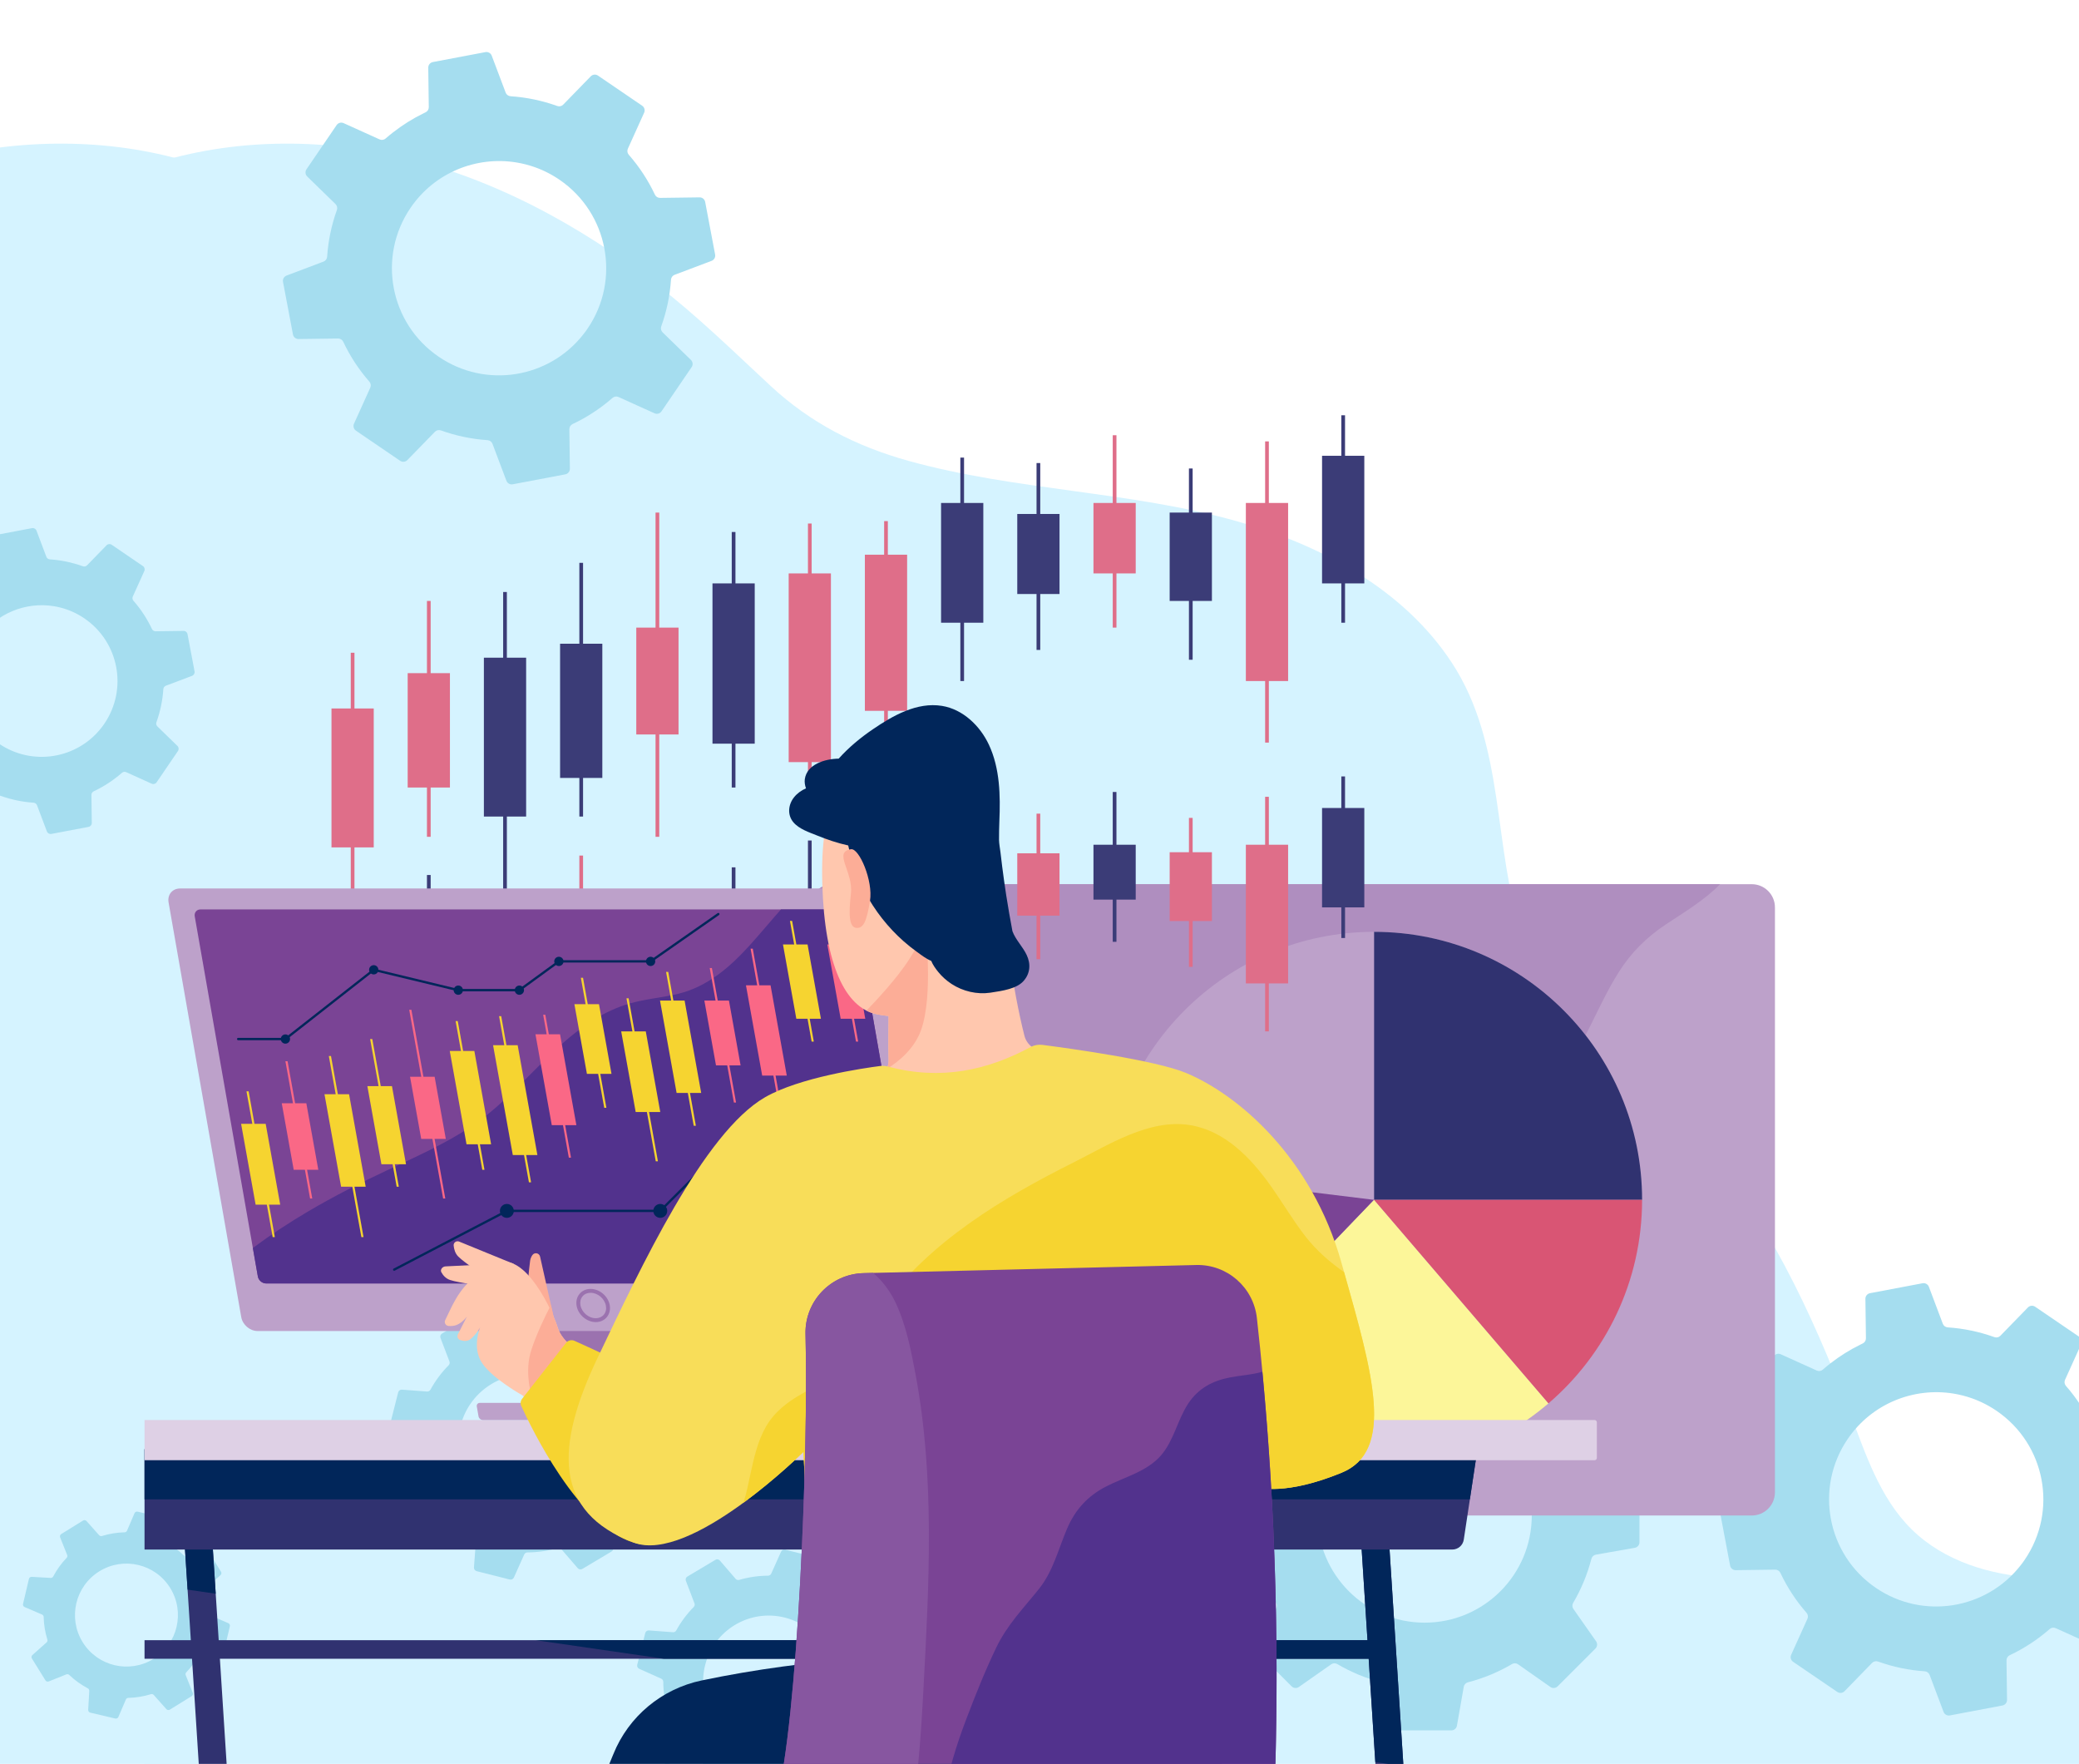 <?xml version="1.0" encoding="UTF-8"?>
<!DOCTYPE svg PUBLIC "-//W3C//DTD SVG 1.1//EN" "http://www.w3.org/Graphics/SVG/1.1/DTD/svg11.dtd">
<!-- Creator: CorelDRAW 2018 (64 Bit Versão de avaliação) -->
<svg xmlns="http://www.w3.org/2000/svg" xml:space="preserve" width="100mm" height="84.836mm" version="1.1" style="shape-rendering:geometricPrecision; text-rendering:geometricPrecision; image-rendering:optimizeQuality; fill-rule:evenodd; clip-rule:evenodd"
viewBox="0 0 10000 8483.59"
 xmlns:xlink="http://www.w3.org/1999/xlink">
 <defs>
  <style type="text/css">
   <![CDATA[
    .fil21 {fill:none}
    .fil0 {fill:white}
    .fil11 {fill:#01265A;fill-rule:nonzero}
    .fil5 {fill:#303270;fill-rule:nonzero}
    .fil9 {fill:#3B3C77;fill-rule:nonzero}
    .fil14 {fill:#52328D;fill-rule:nonzero}
    .fil6 {fill:#7A4495;fill-rule:nonzero}
    .fil20 {fill:#8756A0;fill-rule:nonzero}
    .fil13 {fill:#9B72AF;fill-rule:nonzero}
    .fil2 {fill:#A5DDEF;fill-rule:nonzero}
    .fil4 {fill:#AF8EBF;fill-rule:nonzero}
    .fil3 {fill:#BDA1CA;fill-rule:nonzero}
    .fil1 {fill:#D5F3FF;fill-rule:nonzero}
    .fil8 {fill:#D95574;fill-rule:nonzero}
    .fil12 {fill:#DED0E5;fill-rule:nonzero}
    .fil10 {fill:#DF6E89;fill-rule:nonzero}
    .fil15 {fill:#F6D430;fill-rule:nonzero}
    .fil19 {fill:#F8DD59;fill-rule:nonzero}
    .fil16 {fill:#FA6886;fill-rule:nonzero}
    .fil18 {fill:#FCAD97;fill-rule:nonzero}
    .fil7 {fill:#FCF699;fill-rule:nonzero}
    .fil17 {fill:#FFC7AE;fill-rule:nonzero}
   ]]>
  </style>
   <clipPath id="id0">
    <path d="M-0 0l10000 0 0 8483.59 -10000 0 0 -8483.59z"/>
   </clipPath>
 </defs>
 <g id="Camada_x0020_1">
  <polygon class="fil0" points="-0,0 10000,0 10000,8483.59 -0,8483.59 "/>
  <g style="clip-path:url(#id0)">
   <g id="_2369854886720">
    <path id="1" class="fil1" d="M12113.28 8656.78l0 -1109.45c-271.54,-68.72 -554.58,-92.93 -835.41,-88.8 -245.68,3.61 -490.54,28.12 -733.89,60.75 -250.66,33.59 -502.64,83.5 -756.71,68.52 -213.44,-12.59 -435.64,-78.64 -591.36,-231.54 -157.61,-154.76 -225.67,-373.12 -302.44,-574.21 -179.16,-469.28 -399.39,-942.79 -735.61,-1321.9 -5.8,-6.53 -14.47,-9.44 -23.05,-9.48 -124.54,-152.31 -281.42,-273.36 -427.55,-404.15 -170.75,-152.82 -311.89,-320.75 -384.79,-541.39 -143.03,-432.8 -80.13,-920.05 -337.8,-1315.51 -232.6,-357 -634.34,-569.7 -1034.91,-682.59 -517.36,-145.81 -1063.11,-146.7 -1580.77,-290.74 -250.87,-69.78 -470.25,-181.92 -661.69,-359.57 -179.26,-166.35 -352.14,-336.12 -546.09,-485.92 -372.51,-287.68 -797.58,-520.77 -1260.17,-622.65 -396.55,-87.34 -820.39,-78.84 -1205.84,53.12l0 7855.51 11418.08 0z"/>
    <path class="fil1" d="M-10438.48 8656.78l0 -1109.45c271.54,-68.72 554.58,-92.93 835.41,-88.8 245.68,3.61 490.54,28.12 733.89,60.75 250.66,33.59 502.64,83.5 756.71,68.52 213.44,-12.59 435.64,-78.64 591.36,-231.54 157.61,-154.76 225.67,-373.12 302.44,-574.21 179.16,-469.28 399.39,-942.79 735.61,-1321.9 5.8,-6.53 14.47,-9.44 23.05,-9.48 124.54,-152.31 281.42,-273.36 427.55,-404.15 170.75,-152.82 311.89,-320.75 384.79,-541.39 143.03,-432.8 80.13,-920.05 337.8,-1315.51 232.6,-357 634.34,-569.7 1034.91,-682.59 517.36,-145.81 1063.11,-146.7 1580.77,-290.74 250.87,-69.78 470.25,-181.92 661.69,-359.57 179.26,-166.35 352.14,-336.12 546.09,-485.92 372.51,-287.68 797.58,-520.77 1260.17,-622.65 396.55,-87.34 820.39,-78.84 1205.84,53.12l0 7855.51 -11418.08 0z"/>
    <path class="fil2" d="M738.52 7978.39c-116.31,71.93 -268.91,35.98 -340.87,-80.31 -71.95,-116.31 -35.98,-268.91 80.31,-340.86 116.31,-71.95 268.91,-35.98 340.86,80.31 71.95,116.29 35.98,268.9 -80.3,340.86zm243.53 -529.61l-84.81 33.9c-4.76,1.9 -10.18,0.77 -13.89,-2.76 -26.96,-25.83 -57.07,-47.38 -89.3,-64.35 -4.56,-2.39 -7.32,-7.16 -7.04,-12.31l5.27 -91.12c0.39,-6.33 -3.85,-12 -10.03,-13.46l-120.3 -28.33c-6.15,-1.46 -12.47,1.75 -14.99,7.56l-35.97 83.9c-2.02,4.72 -6.62,7.74 -11.75,7.86 -36.43,0.79 -72.99,6.63 -108.67,17.68 -4.89,1.52 -10.24,0.14 -13.67,-3.69l-60.73 -68.22c-4.2,-4.7 -11.19,-5.74 -16.58,-2.41l-105.13 65.03c-5.37,3.33 -7.6,10.06 -5.23,15.94l33.9 84.81c1.88,4.76 0.77,10.15 -2.78,13.88 -25.82,26.96 -47.36,57.06 -64.34,89.31 -2.39,4.52 -7.16,7.32 -12.29,7.01l-91.15 -5.25c-6.31,-0.38 -11.98,3.85 -13.44,10.02l-28.35 120.3c-1.43,6.16 1.75,12.49 7.57,14.98l83.91 35.99c4.7,2.02 7.73,6.63 7.85,11.76 0.79,36.43 6.63,72.98 17.7,108.64 1.54,4.91 0.12,10.24 -3.72,13.65l-68.19 60.73c-4.73,4.25 -5.76,11.24 -2.42,16.63l65.02 105.1c3.32,5.39 10.05,7.6 15.93,5.25l84.81 -33.9c4.76,-1.88 10.18,-0.77 13.88,2.78 26.97,25.81 57.08,47.36 89.31,64.35 4.56,2.39 7.32,7.14 7.03,12.26l-5.27 91.15c-0.38,6.33 3.86,12.01 10.04,13.47l120.3 28.34c6.15,1.44 12.49,-1.74 14.98,-7.56l35.97 -83.92c2.03,-4.72 6.63,-7.74 11.78,-7.84 36.41,-0.81 72.97,-6.65 108.65,-17.72 4.9,-1.52 10.23,-0.1 13.66,3.73l60.74 68.18c4.22,4.74 11.19,5.78 16.58,2.43l105.12 -65.03c5.38,-3.33 7.61,-10.06 5.23,-15.94l-33.87 -84.78c-1.91,-4.79 -0.79,-10.18 2.75,-13.89 25.83,-26.98 47.36,-57.07 64.35,-89.31 2.39,-4.56 7.16,-7.32 12.31,-7.03l91.13 5.27c6.3,0.36 11.98,-3.85 13.44,-10.04l28.35 -120.3c1.43,-6.16 -1.75,-12.49 -7.57,-14.98l-83.91 -35.97c-4.7,-2.03 -7.73,-6.65 -7.85,-11.78 -0.79,-36.41 -6.63,-72.98 -17.7,-108.64 -1.54,-4.91 -0.12,-10.24 3.71,-13.67l68.2 -60.74c4.73,-4.22 5.76,-11.21 2.42,-16.6l-65.02 -105.1c-3.33,-5.39 -10.06,-7.6 -15.93,-5.25z"/>
    <path class="fil2" d="M10754.94 8656.78c-10.33,-35.18 -15.89,-72.4 -15.89,-110.93 0,-217.25 176.14,-393.4 393.42,-393.4 217.27,0 393.4,176.15 393.4,393.4 0,38.53 -5.56,75.75 -15.88,110.93l406.93 0c2.75,-3.54 4.37,-7.98 4.37,-12.74l0 -196.36c0,-10.06 -7.22,-18.67 -17.13,-20.41l-142.91 -25.08c-8.05,-1.42 -14.39,-7.47 -16.44,-15.35 -14.86,-57.41 -37.51,-111.68 -66.88,-161.58 -4.14,-7.04 -3.92,-15.77 0.78,-22.46l83.29 -118.75c5.78,-8.24 4.8,-19.46 -2.31,-26.56l-138.86 -138.85c-7.11,-7.13 -18.3,-8.09 -26.55,-2.31l-118.74 83.29c-6.69,4.7 -15.45,4.93 -22.49,0.76 -49.87,-29.35 -104.15,-52.02 -161.56,-66.88 -7.93,-2.04 -13.95,-8.39 -15.36,-16.44l-25.07 -142.91c-1.74,-9.89 -10.35,-17.15 -20.41,-17.15l-196.35 0c-10.09,0 -18.69,7.26 -20.44,17.15l-25.08 142.91c-1.39,8.05 -7.43,14.4 -15.32,16.44 -57.44,14.86 -111.71,37.53 -161.58,66.88 -7.06,4.17 -15.82,3.94 -22.51,-0.76l-118.72 -83.29c-8.23,-5.78 -19.44,-4.82 -26.57,2.31l-138.84 138.85c-7.12,7.1 -8.11,18.32 -2.31,26.56l83.28 118.75c4.68,6.69 4.93,15.42 0.79,22.46 -29.37,49.9 -52.02,104.17 -66.9,161.58 -2.02,7.88 -8.39,13.93 -16.42,15.35l-142.91 25.08c-9.92,1.74 -17.15,10.35 -17.15,20.41l0 196.36c0,4.76 1.62,9.2 4.38,12.74l406.94 0z"/>
    <path class="fil2" d="M2453.28 7256.47c-175.96,-44.52 -282.52,-223.27 -238,-399.25 44.52,-175.96 223.26,-282.51 399.23,-237.99 175.96,44.52 282.51,223.27 237.99,399.24 -44.52,175.96 -223.27,282.5 -399.22,238zm729.89 -256.54l-110.6 -49.59c-6.22,-2.78 -10.13,-8.98 -10.16,-15.8 -0.28,-49.54 -7.5,-98.14 -21.06,-144.57 -1.92,-6.53 0.06,-13.58 5.23,-18.04l91.78 -79.09c6.39,-5.47 7.89,-14.76 3.59,-21.99l-84.01 -140.89c-4.3,-7.23 -13.18,-10.32 -21.05,-7.31l-113.23 43.1c-6.37,2.45 -13.5,0.82 -18.35,-3.98 -34.38,-34 -73.69,-63.47 -117.16,-87.28 -5.98,-3.28 -9.57,-9.65 -9.06,-16.46l8.98 -120.87c0.63,-8.37 -4.86,-15.99 -13.02,-18.06l-159.02 -40.25c-8.15,-2.04 -16.62,2.05 -20.05,9.72l-49.59 110.6c-2.8,6.21 -8.98,10.13 -15.81,10.17 -49.55,0.26 -98.15,7.49 -144.55,21.06 -6.56,1.91 -13.61,-0.06 -18.05,-5.23l-79.1 -91.8c-5.5,-6.36 -14.76,-7.87 -21.98,-3.57l-140.9 83.99c-7.22,4.3 -10.32,13.18 -7.32,21.03l43.12 113.24c2.43,6.39 0.83,13.51 -3.98,18.38 -33.99,34.36 -63.47,73.67 -87.27,117.13 -3.28,5.99 -9.67,9.57 -16.46,9.07l-120.88 -8.98c-8.39,-0.61 -16.01,4.86 -18.06,13.01l-40.24 159.03c-2.07,8.17 2.03,16.62 9.69,20.05l110.61 49.61c6.23,2.78 10.14,8.96 10.16,15.79 0.28,49.55 7.5,98.14 21.06,144.57 1.93,6.53 -0.06,13.59 -5.23,18.05l-91.8 79.09c-6.36,5.47 -7.86,14.75 -3.56,21.99l84.01 140.88c4.3,7.24 13.18,10.32 21.02,7.32l113.23 -43.1c6.39,-2.46 13.52,-0.85 18.37,3.95 34.38,34.02 73.7,63.5 117.14,87.28 6,3.29 9.57,9.67 9.08,16.46l-8.98 120.87c-0.63,8.4 4.87,16.02 13.02,18.09l159.02 40.24c8.15,2.05 16.61,-2.04 20.05,-9.73l49.59 -110.59c2.78,-6.21 8.99,-10.12 15.8,-10.16 49.56,-0.27 98.16,-7.5 144.57,-21.06 6.54,-1.91 13.58,0.05 18.04,5.23l79.09 91.77c5.49,6.39 14.78,7.89 22,3.6l140.9 -84c7.21,-4.3 10.3,-13.18 7.31,-21.02l-43.14 -113.25c-2.41,-6.39 -0.81,-13.51 3.99,-18.37 34,-34.39 63.46,-73.68 87.28,-117.14 3.27,-5.98 9.66,-9.59 16.47,-9.06l120.87 8.96c8.37,0.63 15.99,-4.85 18.06,-13.02l40.24 -159.02c2.07,-8.16 -2.02,-16.61 -9.7,-20.05z"/>
    <path class="fil2" d="M3620.2 8391.42c-168.91,-42.73 -271.2,-214.31 -228.44,-383.21 42.74,-168.9 214.29,-271.18 383.19,-228.44 168.92,42.73 271.2,214.32 228.44,383.21 -42.73,168.89 -214.29,271.18 -383.19,228.44zm-166.2 265.36l207.32 0 24.26 -54.13c2.68,-5.97 8.62,-9.71 15.17,-9.75 47.56,-0.26 94.21,-7.22 138.75,-20.21 6.29,-1.84 13.06,0.06 17.33,5.03l68.13 79.06 49.78 0 114.37 -68.16c6.93,-4.13 9.89,-12.65 7.02,-20.19l-41.4 -108.7c-2.34,-6.11 -0.8,-12.96 3.81,-17.63 32.64,-33 60.94,-70.73 83.79,-112.45 3.14,-5.74 9.27,-9.18 15.79,-8.68l116.03 8.6c8.04,0.6 15.36,-4.66 17.35,-12.49l38.6 -152.65c1.99,-7.83 -1.93,-15.94 -9.31,-19.23l-106.15 -47.62c-5.98,-2.68 -9.72,-8.61 -9.76,-15.16 -0.27,-47.57 -7.21,-94.2 -20.22,-138.76 -1.82,-6.29 0.08,-13.04 5.03,-17.31l88.11 -75.93c6.12,-5.27 7.56,-14.18 3.42,-21.1l-80.63 -135.25c-4.13,-6.93 -12.65,-9.91 -20.19,-7.03l-108.69 41.4c-6.12,2.33 -12.97,0.79 -17.63,-3.81 -32.99,-32.65 -70.72,-60.92 -112.44,-83.77 -5.73,-3.17 -9.18,-9.3 -8.7,-15.82l8.62 -116.01c0.61,-8.06 -4.68,-15.38 -12.51,-17.37l-152.64 -38.6c-7.82,-1.99 -15.93,1.95 -19.24,9.3l-47.6 106.16c-2.68,5.98 -8.62,9.73 -15.16,9.77 -47.57,0.26 -94.22,7.2 -138.76,20.21 -6.28,1.85 -13.05,-0.06 -17.33,-5.03l-75.91 -88.1c-5.29,-6.13 -14.19,-7.56 -21.1,-3.43l-135.27 80.65c-6.93,4.11 -9.89,12.63 -7.01,20.17l41.4 108.69c2.33,6.12 0.79,12.97 -3.82,17.64 -32.63,32.98 -60.94,70.73 -83.79,112.43 -3.14,5.74 -9.26,9.18 -15.79,8.72l-116.03 -8.63c-8.04,-0.59 -15.36,4.67 -17.35,12.5l-38.6 152.66c-1.99,7.81 1.93,15.94 9.31,19.25l106.15 47.57c5.98,2.68 9.73,8.62 9.75,15.19 0.26,47.54 7.22,94.19 20.23,138.74 1.83,6.3 -0.08,13.05 -5.03,17.32l-88.11 75.94c-6.12,5.26 -7.55,14.16 -3.42,21.1l80.63 135.24c4.13,6.94 12.65,9.9 20.19,7.02l108.68 -41.41c6.13,-2.33 12.98,-0.78 17.65,3.83 32.98,32.62 70.71,60.93 112.43,83.78 5.74,3.14 9.19,9.29 8.7,15.79l-8.21 110.65z"/>
    <path class="fil2" d="M6852.48 7804.24c-284.6,0 -515.33,-230.71 -515.33,-515.33 0,-284.6 230.73,-515.34 515.33,-515.34 284.63,0 515.34,230.74 515.34,515.34 0,284.62 -230.71,515.33 -515.34,515.33zm1010.87 -670.69l-187.19 -32.82c-10.54,-1.87 -18.85,-9.76 -21.53,-20.12 -19.48,-75.23 -49.14,-146.31 -87.62,-211.63 -5.44,-9.25 -5.13,-20.7 1.01,-29.48l109.11 -155.52c7.58,-10.81 6.29,-25.46 -3.04,-34.79l-181.85 -181.89c-9.33,-9.33 -24.01,-10.6 -34.81,-3.02l-155.54 109.09c-8.76,6.14 -20.23,6.46 -29.44,1.01 -65.34,-38.46 -136.44,-68.14 -211.66,-87.6 -10.33,-2.7 -18.26,-11.01 -20.1,-21.55l-32.85 -187.19c-2.27,-12.99 -13.57,-22.46 -26.74,-22.46l-257.23 0c-13.18,0 -24.45,9.47 -26.74,22.46l-32.83 187.19c-1.86,10.54 -9.77,18.85 -20.11,21.55 -75.23,19.46 -146.31,49.14 -211.65,87.6 -9.23,5.45 -20.69,5.13 -29.46,-1.01l-155.54 -109.09c-10.79,-7.58 -25.46,-6.31 -34.79,3.02l-181.88 181.89c-9.32,9.33 -10.6,23.98 -3.04,34.79l109.12 155.52c6.14,8.78 6.45,20.23 1.01,29.48 -38.46,65.32 -68.16,136.4 -87.6,211.63 -2.7,10.36 -11.01,18.25 -21.55,20.12l-187.19 32.82c-13,2.29 -22.46,13.56 -22.46,26.76l0 257.21c0,13.2 9.46,24.47 22.46,26.74l187.19 32.86c10.54,1.83 18.85,9.76 21.55,20.09 19.44,75.24 49.14,146.34 87.6,211.67 5.44,9.2 5.13,20.69 -1.01,29.43l-109.12 155.54c-7.56,10.79 -6.28,25.48 3.04,34.81l181.88 181.87c9.33,9.33 24,10.6 34.79,3.03l155.54 -109.12c8.77,-6.12 20.23,-6.43 29.46,-1 65.34,38.47 136.42,68.15 211.65,87.63 10.34,2.68 18.25,10.99 20.11,21.51l32.83 187.21c2.29,12.97 13.56,22.46 26.74,22.46l257.23 0c13.17,0 24.47,-9.49 26.74,-22.46l32.85 -187.21c1.84,-10.52 9.77,-18.83 20.1,-21.51 75.22,-19.48 146.32,-49.16 211.66,-87.63 9.21,-5.43 20.68,-5.12 29.44,1l155.54 109.12c10.8,7.57 25.48,6.3 34.81,-3.03l181.85 -181.87c9.33,-9.33 10.62,-24.02 3.04,-34.81l-109.11 -155.54c-6.14,-8.74 -6.45,-20.23 -1.01,-29.43 38.48,-65.33 68.14,-136.43 87.62,-211.67 2.68,-10.33 10.99,-18.26 21.53,-20.09l187.19 -32.86c12.99,-2.27 22.48,-13.54 22.48,-26.74l0 -257.21c0,-13.2 -9.49,-24.47 -22.48,-26.76z"/>
    <path class="fil2" d="M9022.94 7636.94c-235.18,-160.32 -295.86,-480.91 -135.53,-716.08 116.33,-170.66 317.06,-249.39 508.31,-218.5l0.05 0.01c30.34,4.9 60.45,12.56 89.94,23.05l0.29 0.11c2.98,1.06 5.94,2.16 8.9,3.28l2.77 1.04c2.45,0.94 4.88,1.92 7.32,2.89l4.43 1.8c2.27,0.93 4.55,1.91 6.81,2.88l4.31 1.86c2.33,1.03 4.65,2.09 6.97,3.15l4.45 2.06 6.3 3.01 5.32 2.64 5.68 2.89 5.39 2.83 5.83 3.14 5.08 2.84c1.94,1.09 3.88,2.18 5.8,3.29 1.94,1.12 3.86,2.29 5.78,3.44l4.89 2.92c2.16,1.32 4.3,2.68 6.44,4.03l4.5 2.85c3.52,2.27 7.03,4.6 10.52,6.98 235.18,160.32 295.83,480.91 135.53,716.08 -2.35,3.44 -4.73,6.85 -7.15,10.21l-1.12 1.56c-1.87,2.56 -3.75,5.1 -5.64,7.63 -1.4,1.86 -2.81,3.69 -4.23,5.53l-0.94 1.21c-165.63,213.29 -470.83,263.57 -697,109.37zm-73.77 -1170.35c-50.99,24.87 -99.63,55.28 -145.13,90.76l-0.04 -0.11c-12.32,9.6 -24.4,19.59 -36.23,29.95 -8.05,7.04 -19.36,8.91 -29.13,4.49l-173.16 -78.32c-12.02,-5.44 -26.19,-1.46 -33.63,9.45l-144.9 212.53c-7.42,10.9 -5.96,25.54 3.51,34.77l136.15 132.56c7.69,7.46 10.1,18.69 6.48,28.75 -26.28,73.1 -41.79,148.58 -46.82,224.22 -0.71,10.69 -7.39,20 -17.43,23.77l-177.76 67.06c-12.33,4.65 -19.55,17.5 -17.11,30.46l47.84 252.7c2.46,12.98 13.85,22.31 27.05,22.12l189.98 -2.53c10.69,-0.16 20.34,6.06 24.9,15.75 32.31,68.57 74.32,133.16 125.51,191.6 7.03,8.06 8.9,19.39 4.48,29.11l-78.29 173.18c-5.46,12.03 -1.46,26.2 9.45,33.62l212.5 144.91c10.91,7.42 25.56,5.94 34.77,-3.51l132.57 -136.17c7.46,-7.66 18.69,-10.07 28.74,-6.45 73.13,26.28 148.6,41.79 224.25,46.83 10.67,0.69 19.97,7.41 23.74,17.42l67.07 177.76c4.66,12.35 17.5,19.54 30.45,17.09l252.73 -47.81c12.98,-2.45 22.28,-13.86 22.12,-27.04l-2.53 -189.99c-0.17,-10.7 6.06,-20.33 15.72,-24.91 68.59,-32.32 133.17,-74.32 191.62,-125.52 8.06,-7.05 19.37,-8.9 29.13,-4.48l173.17 78.3c12.02,5.46 26.2,1.46 33.62,-9.42l144.89 -212.55c7.44,-10.89 5.94,-25.55 -3.48,-34.75l-136.18 -132.57c-7.67,-7.46 -10.08,-18.69 -6.47,-28.75 26.27,-73.12 41.8,-148.59 46.83,-224.23 0.69,-10.68 7.4,-19.98 17.42,-23.76l177.78 -67.06c12.33,-4.64 19.54,-17.5 17.09,-30.45l-47.83 -252.73 0 -0.02 -0.12 -0.58 0 -0.03 -0.13 -0.58 0 -0.01 -0.15 -0.58 0 -0.02 -0.16 -0.57 0 -0.01 -0.35 -1.15 0 -0.01 -0.2 -0.56 -0.43 -1.12 0 -0.01 -0.23 -0.54 0 -0.01 -0.5 -1.07 0 -0.01 -0.27 -0.52 0 -0.01 -0.28 -0.51 0 -0.01 -0.28 -0.51 -0.3 -0.51 0 0 -0.31 -0.5 0 0 -0.32 -0.49 0 -0.01c-0.33,-0.49 -0.66,-0.96 -1.02,-1.42l0 -0.01 -0.35 -0.46 0 0 -0.38 -0.45 0 -0.01 -0.37 -0.44 0 0 -0.39 -0.43 0 -0.01 -0.39 -0.42 0 0 -0.41 -0.42 0 0 -0.41 -0.41 0 -0.01 -0.42 -0.39 -0.43 -0.39 -0.44 -0.38 0 -0.01 -0.45 -0.37 0 0 -0.45 -0.36 0 0 -0.47 -0.36 -0.46 -0.34 -0.48 -0.33 -0.49 -0.33 0 0 -0.49 -0.31 -0.5 -0.3 0 -0.01 -0.5 -0.28 0 -0.01 -0.52 -0.27 -0.51 -0.27 0 -0.01 -0.53 -0.26 -0.52 -0.25 -0.54 -0.23 -0.54 -0.23 -0.55 -0.21 -0.55 -0.21 -0.56 -0.19 -0.56 -0.18 -0.57 -0.17 -0.58 -0.15 -0.57 -0.14 -0.58 -0.13 -0.59 -0.12 -0.59 -0.11 -0.59 -0.09 -0.61 -0.08 -0.59 -0.06 -0.61 -0.06 -0.61 -0.04 -0.61 -0.02 -0.62 -0.01 -0.61 0 -189.99 2.53c-10.68,0.15 -20.33,-6.06 -24.89,-15.75 -32.32,-68.58 -74.32,-133.16 -125.53,-191.62 -7.04,-8.03 -8.89,-19.36 -4.47,-29.12l78.3 -173.16c5.43,-12.02 1.44,-26.19 -9.45,-33.65l-212.53 -144.88c-10.88,-7.42 -25.54,-5.96 -34.74,3.51l-132.58 136.18c-7.46,7.66 -18.69,10.08 -28.74,6.45 -73.15,-26.3 -148.59,-41.81 -224.25,-46.84 -10.66,-0.7 -19.97,-7.39 -23.76,-17.41l-67.05 -177.78c-4.66,-12.33 -17.51,-19.52 -30.44,-17.07l-252.75 47.81c-12.96,2.45 -22.29,13.86 -22.1,27.04l2.53 189.98c0.14,10.71 -6.06,20.34 -15.73,24.92l-2.57 1.22 -0.64 0.31 -1.91 0.9 -1.3 0.63 -1.26 0.61 -1.94 0.94 -0.61 0.3z"/>
    <path class="fil3" d="M4005.92 4252.53l3253.54 0 1166.5 0c61.57,0 111.5,49.93 111.5,111.5l0 1637.3 0 1176.07c0,61.59 -49.93,111.51 -111.5,111.51l-4420.04 0c-61.58,0 -111.5,-49.92 -111.5,-111.51l0 -2813.37c0,-61.57 49.92,-111.5 111.5,-111.5z"/>
    <path class="fil4" d="M4005.92 4252.53c-61.58,0 -111.5,49.93 -111.5,111.5l0 2813.37c0,61.59 49.92,111.51 111.5,111.51l1489.81 0c40.14,-20.73 79.23,-44.61 117.07,-72.12 149.55,-108.8 242.35,-265.14 338.28,-419.42 49.14,-79.03 100.11,-157.67 164.29,-225.52 64.27,-67.94 141.39,-116.44 220.95,-164.24 72.86,-43.77 147.31,-88.7 206.18,-150.96 59.76,-63.17 95.45,-141.16 121.22,-223.33 28.68,-91.5 46.02,-188.26 92.12,-273.31 39.74,-73.29 99.42,-132.2 166.61,-180.66 131.8,-95.04 285.03,-155.27 417.47,-249.42 140.5,-99.85 229.32,-236.51 305.71,-388.52 44.82,-89.21 86.56,-180.32 139.89,-264.94 59.86,-94.94 134.55,-169.11 227.99,-231.1 86.61,-57.49 185.85,-116.49 259.99,-192.84l-1014.04 0 -3253.54 0z"/>
    <path class="fil3" d="M5320.41 5770.73c0,-711.92 577.12,-1289.03 1289.03,-1289.03 711.91,0 1289.04,577.11 1289.04,1289.03 0,711.91 -577.13,1289.02 -1289.04,1289.02 -711.91,0 -1289.03,-577.11 -1289.03,-1289.02z"/>
    <path class="fil5" d="M6609.44 4481.7l0 1289.03 1289.04 0c0,-711.92 -577.13,-1289.03 -1289.04,-1289.03z"/>
    <path class="fil6" d="M5329.92 5613.94c-6.23,51.39 -9.51,103.7 -9.51,156.79 0,365.23 151.95,694.96 396.04,929.51l892.99 -929.51 -1279.52 -156.79z"/>
    <path class="fil7" d="M5716.45 6700.24c231.67,222.65 546.34,359.51 892.99,359.51 320.31,0 613.32,-116.88 838.76,-310.26l-838.76 -978.76 -892.99 929.51z"/>
    <path class="fil8" d="M7448.2 6749.49c275.6,-236.42 450.28,-587.17 450.28,-978.76l-1289.04 0 838.76 978.76z"/>
    <polygon class="fil9" points="1696.08,5143.78 1713.92,5143.78 1713.92,4480.91 1696.08,4480.91 "/>
    <polygon class="fil9" points="2053.66,5091.85 2071.5,5091.85 2071.5,4208.33 2053.66,4208.33 "/>
    <polygon class="fil10" points="2420.17,5154.64 2438.01,5154.64 2438.01,4369.83 2420.17,4369.83 "/>
    <polygon class="fil10" points="2786.69,5065.23 2804.51,5065.23 2804.51,4114.85 2786.69,4114.85 "/>
    <polygon class="fil10" points="3153.2,5054.79 3171.04,5054.79 3171.04,4357.29 3153.2,4357.29 "/>
    <polygon class="fil9" points="3519.71,5128.67 3537.55,5128.67 3537.55,4171.51 3519.71,4171.51 "/>
    <polygon class="fil9" points="3886.23,5123.99 3904.05,5123.99 3904.05,4042.43 3886.23,4042.43 "/>
    <polygon class="fil10" points="4252.74,5050.52 4270.58,5050.52 4270.58,4130.74 4252.74,4130.74 "/>
    <polygon class="fil10" points="4619.25,4729.79 4637.08,4729.79 4637.08,3892.85 4619.25,3892.85 "/>
    <polygon class="fil10" points="4985.75,4613.27 5003.6,4613.27 5003.6,3913.24 4985.75,3913.24 "/>
    <polygon class="fil9" points="5352.28,4529.67 5370.11,4529.67 5370.11,3809.04 5352.28,3809.04 "/>
    <polygon class="fil10" points="5718.78,4650.09 5736.63,4650.09 5736.63,3933.62 5718.78,3933.62 "/>
    <polygon class="fil10" points="6085.29,4960.38 6103.13,4960.38 6103.13,3832.18 6085.29,3832.18 "/>
    <polygon class="fil9" points="6451.8,4511.34 6469.64,4511.34 6469.64,3734.27 6451.8,3734.27 "/>
    <polygon class="fil9" points="1603.39,5038.09 1806.59,5038.09 1806.59,4586.6 1603.39,4586.6 "/>
    <polygon class="fil9" points="1960.99,4907.22 2164.19,4907.22 2164.19,4478.83 1960.99,4478.83 "/>
    <polygon class="fil10" points="2327.49,4936.23 2530.7,4936.23 2530.7,4535.55 2327.49,4535.55 "/>
    <polygon class="fil10" points="2694,4920.59 2897.2,4920.59 2897.2,4417.84 2694,4417.84 "/>
    <polygon class="fil10" points="3060.51,4929.91 3263.73,4929.91 3263.73,4529.66 3060.51,4529.66 "/>
    <polygon class="fil9" points="3427.03,4964.42 3630.24,4964.42 3630.24,4364.07 3427.03,4364.07 "/>
    <polygon class="fil9" points="3793.54,5033.51 3996.74,5033.51 3996.74,4326.71 3793.54,4326.71 "/>
    <polygon class="fil10" points="4160.05,4841.42 4363.28,4841.42 4363.28,4256.61 4160.05,4256.61 "/>
    <polygon class="fil10" points="4526.55,4511.34 4729.78,4511.34 4729.78,4062.76 4526.55,4062.76 "/>
    <polygon class="fil10" points="4893.06,4403.83 5096.28,4403.83 5096.28,4104 4893.06,4104 "/>
    <polygon class="fil9" points="5259.59,4326.71 5462.79,4326.71 5462.79,4062.76 5259.59,4062.76 "/>
    <polygon class="fil10" points="5626.09,4429.78 5829.31,4429.78 5829.31,4098.77 5626.09,4098.77 "/>
    <polygon class="fil10" points="5992.6,4729.79 6195.82,4729.79 6195.82,4062.76 5992.6,4062.76 "/>
    <polygon class="fil9" points="6359.1,4364.07 6562.33,4364.07 6562.33,3886.06 6359.1,3886.06 "/>
    <polygon class="fil10" points="1687.15,4343.64 1705,4343.64 1705,3139.38 1687.15,3139.38 "/>
    <polygon class="fil10" points="2053.66,4024.67 2071.5,4024.67 2071.5,2890.25 2053.66,2890.25 "/>
    <polygon class="fil9" points="2420.17,4343.64 2438.01,4343.64 2438.01,2847.23 2420.17,2847.23 "/>
    <polygon class="fil9" points="2786.69,3927.21 2804.51,3927.21 2804.51,2706.99 2786.69,2706.99 "/>
    <polygon class="fil10" points="3153.2,4024.67 3171.04,4024.67 3171.04,2465.23 3153.2,2465.23 "/>
    <polygon class="fil9" points="3519.71,3787.61 3537.55,3787.61 3537.55,2558.63 3519.71,2558.63 "/>
    <polygon class="fil10" points="3886.23,3890.87 3904.05,3890.87 3904.05,2517.9 3886.23,2517.9 "/>
    <polygon class="fil10" points="4252.74,3687.26 4270.58,3687.26 4270.58,2506.28 4252.74,2506.28 "/>
    <polygon class="fil9" points="4619.25,3275.44 4637.08,3275.44 4637.08,2200.84 4619.25,2200.84 "/>
    <polygon class="fil9" points="4985.75,3125.84 5003.6,3125.84 5003.6,2227.03 4985.75,2227.03 "/>
    <polygon class="fil10" points="5352.28,3018.49 5370.11,3018.49 5370.11,2093.23 5352.28,2093.23 "/>
    <polygon class="fil9" points="5718.78,3173.12 5736.63,3173.12 5736.63,2253.2 5718.78,2253.2 "/>
    <polygon class="fil10" points="6085.29,3571.52 6103.13,3571.52 6103.13,2122.93 6085.29,2122.93 "/>
    <polygon class="fil9" points="6451.8,2994.95 6469.64,2994.95 6469.64,1997.23 6451.8,1997.23 "/>
    <polygon class="fil10" points="1594.46,4075.58 1797.68,4075.58 1797.68,3407.42 1594.46,3407.42 "/>
    <polygon class="fil10" points="1960.99,3787.61 2164.19,3787.61 2164.19,3237.55 1960.99,3237.55 "/>
    <polygon class="fil9" points="2327.49,3927.21 2530.7,3927.21 2530.7,3163.19 2327.49,3163.19 "/>
    <polygon class="fil9" points="2694,3741.51 2897.2,3741.51 2897.2,3096 2694,3096 "/>
    <polygon class="fil10" points="3060.51,3532.39 3263.73,3532.39 3263.73,3018.49 3060.51,3018.49 "/>
    <polygon class="fil9" points="3427.03,3576.71 3630.24,3576.71 3630.24,2805.87 3427.03,2805.87 "/>
    <polygon class="fil10" points="3793.54,3665.42 3996.74,3665.42 3996.74,2757.88 3793.54,2757.88 "/>
    <polygon class="fil10" points="4160.05,3418.76 4363.28,3418.76 4363.28,2667.86 4160.05,2667.86 "/>
    <polygon class="fil9" points="4526.55,2994.95 4729.78,2994.95 4729.78,2419.01 4526.55,2419.01 "/>
    <polygon class="fil9" points="4893.06,2856.93 5096.28,2856.93 5096.28,2471.96 4893.06,2471.96 "/>
    <polygon class="fil10" points="5259.59,2757.87 5462.79,2757.87 5462.79,2419 5259.59,2419 "/>
    <polygon class="fil9" points="5626.09,2890.24 5829.31,2890.24 5829.31,2465.23 5626.09,2465.23 "/>
    <polygon class="fil10" points="5992.6,3275.46 6195.82,3275.46 6195.82,2419.01 5992.6,2419.01 "/>
    <polygon class="fil9" points="6359.1,2805.87 6562.33,2805.87 6562.33,2192.12 6359.1,2192.12 "/>
    <path class="fil5" d="M6626.92 8656.78l-84.24 -1312.93c-2.39,-36.86 25.59,-68.67 62.49,-71.04 36.73,-2.45 68.66,25.6 71.03,62.48l84.79 1321.49 -134.07 0z"/>
    <path class="fil5" d="M967.16 8656.78l-84.24 -1312.93c-2.35,-36.86 25.61,-68.67 62.49,-71.04 37.05,-2.45 68.68,25.6 71.05,62.48l84.77 1321.49 -134.07 0z"/>
    <path class="fil5" d="M6647.54 7977.78l-5952.34 0 0 -89.21 5952.34 0c24.61,0 44.6,19.98 44.6,44.61 0,24.63 -19.99,44.6 -44.6,44.6z"/>
    <path class="fil11" d="M6676.2 7335.29c-2.37,-36.88 -34.3,-64.93 -71.03,-62.48 -36.9,2.37 -64.88,34.18 -62.49,71.04l34.94 544.72 -3999.95 0 614.64 89.21 3391.04 0 31.87 496.79 135.35 19.64 -74.37 -1158.92z"/>
    <path class="fil11" d="M1016.46 7335.29c-2.37,-36.88 -34,-64.93 -71.05,-62.48 -36.88,2.37 -64.84,34.18 -62.49,71.04l19.34 301.55 135.35 19.64 -21.15 -329.75z"/>
    <path class="fil5" d="M695.2 6969.74l6411.35 0 -65.82 435.39c-4.12,27.27 -27.54,47.42 -55.13,47.42l-6290.4 0 0 -482.81z"/>
    <polygon class="fil11" points="695.2,7211.14 7070.04,7211.14 7106.55,6969.74 695.2,6969.74 "/>
    <path class="fil12" d="M7669.73 7022.98l-6974.53 0 0 -193.45 6974.53 0c6.17,0 11.16,4.98 11.16,11.15l0 171.13c0,6.16 -4.99,11.17 -11.16,11.17z"/>
    <path class="fil3" d="M3562.66 6747.19l-203.22 0c-131.88,0 -257.51,-106.92 -280.63,-238.8l-50.19 -286.44 -370.77 0 50.2 286.44c23.11,131.88 -65.05,238.8 -196.94,238.8l-203.22 0c-9.69,0 -16.16,7.85 -14.45,17.54l8.27 47.26c1.7,9.69 10.92,17.54 20.62,17.54l1254.77 0c9.69,0 16.16,-7.85 14.48,-17.54l-8.3 -47.26c-1.7,-9.69 -10.93,-17.54 -20.62,-17.54z"/>
    <path class="fil13" d="M3102.64 6580.61c-11.22,-22.79 -19.41,-47.02 -23.83,-72.22l-50.19 -286.44 -370.77 0 50.2 286.44c0.85,4.85 1.24,9.57 1.79,14.31l392.8 57.91z"/>
    <path class="fil3" d="M4510.39 6401.61l-3271.34 0c-36.94,0 -72.15,-29.96 -78.63,-66.9l-349.55 -1994.62c-6.49,-36.96 18.2,-66.9 55.16,-66.9l3271.33 0c36.96,0 72.15,29.94 78.64,66.9l349.56 1994.62c6.49,36.94 -18.22,66.9 -55.17,66.9z"/>
    <path class="fil13" d="M2840.84 6217.71c-15.81,0 -29.58,6.02 -38.74,16.93 -9.4,11.21 -13.01,26.33 -10.17,42.59 6.08,34.61 39.1,62.75 73.62,62.75 15.82,0 29.59,-6 38.75,-16.93 9.41,-11.21 13.02,-26.34 10.18,-42.59 -6.07,-34.61 -39.09,-62.75 -73.64,-62.75zm24.71 140.94c-43.18,0 -84.45,-35.09 -92.01,-78.19 -3.81,-21.8 1.25,-42.33 14.27,-57.81 12.77,-15.22 31.63,-23.59 53.03,-23.59 43.19,0 84.46,35.05 92.03,78.17 3.81,21.79 -1.26,42.33 -14.28,57.84 -12.77,15.2 -31.61,23.58 -53.04,23.58z"/>
    <path class="fil6" d="M4389.62 6172.74l-3110.05 0c-18.47,0 -36.06,-14.98 -39.3,-33.45l-303.54 -1731.96c-3.25,-18.48 9.12,-33.45 27.59,-33.45l3110.05 0c18.47,0 36.07,14.97 39.33,33.45l303.52 1731.96c3.24,18.47 -9.1,33.45 -27.6,33.45z"/>
    <path class="fil14" d="M4113.7 4407.33c-3.26,-18.48 -20.86,-33.45 -39.33,-33.45l-317.83 0c-50.93,57.18 -99.32,116.07 -147.65,169.55 -96.04,106.29 -203.99,201.4 -346.48,236.25 -77.34,18.92 -157.44,24.47 -234.04,46.73 -59.78,17.37 -117.04,43.91 -169.99,76.56 -224.06,138.26 -371.63,368.14 -590.23,513.79 -127.63,85.03 -268.38,147.17 -406.82,212.06 -128.56,60.25 -255.25,124.54 -377.64,196.6 -92.27,54.29 -181.86,113.06 -267.43,176.88l24.01 136.99c3.24,18.47 20.83,33.45 39.3,33.45l3110.05 0c18.5,0 30.84,-14.98 27.6,-33.45l-303.52 -1731.96z"/>
    <polygon class="fil15" points="1321.91,5949.83 1311.53,5949.83 1185.57,5248.91 1195.95,5248.91 "/>
    <polygon class="fil16" points="1501.87,5764.17 1491.49,5764.17 1372.83,5103.9 1383.21,5103.9 "/>
    <polygon class="fil15" points="1748.56,5949.83 1738.16,5949.83 1581.65,5078.88 1592.03,5078.88 "/>
    <polygon class="fil15" points="1918.34,5707.48 1907.93,5707.48 1780.29,4997.24 1790.69,4997.24 "/>
    <polygon class="fil16" points="2141.83,5764.17 2131.45,5764.17 1968.33,4856.54 1978.73,4856.54 "/>
    <polygon class="fil15" points="2330.36,5626.21 2319.97,5626.21 2191.44,4910.89 2201.8,4910.89 "/>
    <polygon class="fil15" points="2554.48,5686.32 2544.1,5686.32 2400.5,4887.21 2410.86,4887.21 "/>
    <polygon class="fil16" points="2746.51,5567.8 2736.13,5567.8 2612.6,4880.44 2622.99,4880.44 "/>
    <polygon class="fil15" points="2916.75,5328.12 2906.37,5328.12 2793.97,4702.66 2804.35,4702.66 "/>
    <polygon class="fil15" points="1159.65,5404.94 1277.93,5404.94 1347.81,5793.81 1229.54,5793.81 "/>
    <polygon class="fil16" points="1355.21,5306.07 1473.49,5306.07 1531.03,5626.21 1412.75,5626.21 "/>
    <polygon class="fil15" points="1560.75,5262.78 1679.03,5262.78 1758.94,5707.48 1640.67,5707.48 "/>
    <polygon class="fil15" points="1767.05,5223.67 1885.33,5223.67 1952.84,5599.36 1834.56,5599.36 "/>
    <polygon class="fil16" points="1972.26,5178.57 2090.54,5178.57 2144.3,5477.68 2026.03,5477.68 "/>
    <polygon class="fil15" points="2163.34,5054.79 2281.62,5054.79 2362.25,5503.45 2243.97,5503.45 "/>
    <polygon class="fil15" points="2371.65,5026.86 2489.93,5026.86 2584.85,5555.11 2466.57,5555.11 "/>
    <polygon class="fil16" points="2575.55,4974.47 2693.82,4974.47 2772.38,5411.53 2654.11,5411.53 "/>
    <polygon class="fil15" points="2762.85,4829.64 2881.11,4829.64 2941.36,5164.86 2823.09,5164.86 "/>
    <polygon class="fil16" points="4117.35,5009.72 4127.73,5009.72 4023.38,4428.99 4012.98,4428.99 "/>
    <polygon class="fil16" points="3753.68,5360.17 3764.06,5360.17 3620.77,4562.75 3610.37,4562.75 "/>
    <polygon class="fil16" points="3530.02,5302.6 3540.41,5302.6 3424.18,4655.85 3413.8,4655.85 "/>
    <polygon class="fil15" points="3336.78,5414.35 3347.16,5414.35 3214.2,4674.48 3203.82,4674.48 "/>
    <polygon class="fil15" points="3154.19,5585.33 3164.57,5585.33 3023.69,4801.45 3013.31,4801.45 "/>
    <polygon class="fil16" points="4097.71,4542.44 3979.43,4542.44 4043.64,4899.66 4161.91,4899.66 "/>
    <polygon class="fil15" points="3904.03,5009.72 3914.41,5009.72 3810.04,4428.99 3799.66,4428.99 "/>
    <polygon class="fil15" points="3884.38,4542.44 3766.11,4542.44 3830.32,4899.66 3948.59,4899.66 "/>
    <polygon class="fil16" points="3706.34,4738.81 3588.07,4738.81 3666.1,5172.97 3784.38,5172.97 "/>
    <polygon class="fil16" points="3506.24,4812.34 3387.97,4812.34 3443.96,5123.99 3562.24,5123.99 "/>
    <polygon class="fil15" points="3292.92,4812.34 3174.65,4812.34 3254.44,5256.4 3372.72,5256.4 "/>
    <polygon class="fil15" points="3106.23,4960.52 2987.95,4960.52 3057.65,5348.32 3175.92,5348.32 "/>
    <path class="fil11" d="M3451.99 4391.7l-324.36 226.54 -439.43 0 -3.28 1.08 -188.54 137.33 -291.32 0 -406.07 -97.82 -4.75 1.03 -423.33 331.8 -225.32 0c-3.08,0 -5.58,2.5 -5.58,5.58 0,3.08 2.5,5.57 5.58,5.57l227.24 0 3.43 -1.17 422.74 -331.34 404.08 97.36 1.32 0.14 293.78 0 3.28 -1.05 188.57 -137.36 439.37 0 3.18 -0.99 325.8 -227.55c2.53,-1.76 3.14,-5.23 1.38,-7.77 -1.77,-2.51 -5.23,-3.14 -7.77,-1.38z"/>
    <path class="fil11" d="M1395.13 4997.24c0,12.32 -9.99,22.3 -22.3,22.3 -12.32,0 -22.3,-9.98 -22.3,-22.3 0,-12.31 9.98,-22.28 22.3,-22.28 12.31,0 22.3,9.97 22.3,22.28z"/>
    <path class="fil11" d="M1819.97 4664.24c0,12.33 -9.98,22.31 -22.28,22.31 -12.33,0 -22.31,-9.98 -22.31,-22.31 0,-12.3 9.98,-22.3 22.31,-22.3 12.3,0 22.28,10 22.28,22.3z"/>
    <path class="fil11" d="M2226.69 4762.23c0,12.32 -9.99,22.3 -22.29,22.3 -12.33,0 -22.31,-9.98 -22.31,-22.3 0,-12.31 9.98,-22.3 22.31,-22.3 12.3,0 22.29,9.99 22.29,22.3z"/>
    <path class="fil11" d="M2520.48 4762.23c0,12.32 -9.97,22.3 -22.3,22.3 -12.31,0 -22.3,-9.98 -22.3,-22.3 0,-12.31 9.99,-22.3 22.3,-22.3 12.33,0 22.3,9.99 22.3,22.3z"/>
    <path class="fil11" d="M2710.5 4623.82c0,12.33 -9.97,22.3 -22.3,22.3 -12.3,0 -22.3,-9.97 -22.3,-22.3 0,-12.31 10,-22.31 22.3,-22.31 12.33,0 22.3,10 22.3,22.31z"/>
    <path class="fil11" d="M3151.7 4623.82c0,12.33 -10,22.3 -22.3,22.3 -12.33,0 -22.31,-9.97 -22.31,-22.3 0,-12.31 9.98,-22.31 22.31,-22.31 12.3,0 22.3,10 22.3,22.31z"/>
    <path class="fil11" d="M1898.63 6111.17l540.76 -281.76 736.53 0 3.94 -1.64 304.63 -304.63 276.8 0 188.68 250.94c1.14,1.52 2.98,2.35 4.87,2.21 1.9,-0.14 3.59,-1.23 4.5,-2.92l274.5 -507.93c1.46,-2.72 0.45,-6.11 -2.27,-7.57 -2.7,-1.46 -6.08,-0.44 -7.54,2.26l-270.37 500.29 -185.14 -246.21 -4.46 -2.23 -281.88 0 -3.94 1.65 -304.63 304.62 -735.6 0 -2.58 0.64 -541.95 282.41c-2.74,1.42 -3.79,4.78 -2.37,7.52 1.42,2.71 4.78,3.79 7.52,2.35z"/>
    <path class="fil11" d="M2471.46 5823.83c0,18.47 -14.98,33.45 -33.45,33.45 -18.47,0 -33.46,-14.98 -33.46,-33.45 0,-18.47 14.99,-33.47 33.46,-33.47 18.47,0 33.45,15 33.45,33.47z"/>
    <path class="fil11" d="M3209.38 5823.83c0,18.47 -14.98,33.45 -33.46,33.45 -18.47,0 -33.45,-14.98 -33.45,-33.45 0,-18.47 14.98,-33.47 33.45,-33.47 18.48,0 33.46,15 33.46,33.47z"/>
    <path class="fil11" d="M3515.63 5517.56c0,18.47 -14.96,33.47 -33.45,33.47 -18.47,0 -33.45,-15 -33.45,-33.47 0,-18.47 14.98,-33.45 33.45,-33.45 18.49,0 33.45,14.98 33.45,33.45z"/>
    <path class="fil11" d="M3797.52 5517.56c0,18.47 -14.97,33.47 -33.46,33.47 -18.47,0 -33.45,-15 -33.45,-33.47 0,-18.47 14.98,-33.45 33.45,-33.45 18.49,0 33.46,14.98 33.46,33.45z"/>
    <path class="fil11" d="M3987.89 5770.73c0,18.47 -14.99,33.44 -33.46,33.44 -18.47,0 -33.45,-14.97 -33.45,-33.44 0,-18.48 14.98,-33.47 33.45,-33.47 18.47,0 33.46,14.99 33.46,33.47z"/>
    <path class="fil11" d="M5814.8 8079.82c30.64,135.99 91.9,396.67 48.58,576.96l-65.23 0 -2940.93 0c32.43,-73.3 63.47,-146.69 93.04,-220.17 73.17,-181.85 233.03,-314.36 424.87,-354.48 518.3,-108.38 1047.83,-138.47 1584.97,-115.26 29.26,1.26 54.5,-20.31 57.56,-49.46l24.09 -228.91c3.02,-28.73 27.63,-50.28 56.5,-49.53l580.49 15.02c25.53,0.67 47.28,18.68 52.68,43.63 19.5,90.36 64.89,300.06 83.38,382.2z"/>
    <path class="fil17" d="M4278.69 4631.46c-2.88,165.19 -7.74,344.45 -4.4,465.57 1.29,47.17 -31.08,88.57 -77.2,98.65l-275.22 60.21c0,0 423.74,657.88 914.34,557.52 490.62,-100.35 323.37,-758.23 323.37,-758.23l-136.91 0c-45.05,0 -84.24,-30.57 -95.31,-74.2 -56.58,-223.25 -97.41,-530.58 -135.73,-851.29l-512.94 501.77z"/>
    <path class="fil17" d="M4356.74 3639.07c-323.36,44.6 -412.56,223.01 -401.39,613.27 11.12,390.27 111.5,590.98 256.44,624.43 144.95,33.45 289.91,-11.15 379.11,-66.9 89.23,-55.75 200.73,-200.71 200.73,-200.71l-434.89 -970.09z"/>
    <path class="fil18" d="M4211.79 4876.77c20.84,4.81 41.64,7.85 62.29,9.63 -1.09,78.44 -1.43,151.48 0.21,210.63 0.44,15.8 -2.98,30.95 -9.37,44.48 61.43,-38.16 132.98,-98.74 164.73,-185.61 61.08,-167.18 21.35,-492.99 21.35,-492.99 0,0 -3.92,34.02 -77.47,150.36 -57.42,90.81 -162.45,202.6 -205.8,247.3 14.17,7.24 28.85,12.7 44.06,16.2z"/>
    <path class="fil11" d="M4938.29 4592.86c-19.3,-40.55 -52.65,-72.05 -68.4,-114 -10.75,-57.64 -21.13,-115.36 -30.03,-173.36 -6.98,-45.51 -13.42,-91.13 -19.22,-136.8 -2.98,-23.46 -5.63,-46.94 -8.49,-70.41 -1.32,-10.83 -6.83,-42.48 -6.83,-59.14 0,-28.55 0.38,-61.02 1.58,-89.37 5.25,-123.34 3.06,-253.76 -50.12,-367.72 -42.19,-90.42 -124.42,-170.64 -225.79,-187.08 -120.73,-19.61 -236.83,47.27 -332.89,112.7 -59.56,40.54 -115.86,87.19 -163.93,140.94 -67.15,1.3 -153.07,27.23 -163.04,98.95 -1.85,13.2 0.22,29.17 5.7,44.02 -22.35,9.61 -42.37,23.98 -57.72,43.26 -27.71,34.83 -32.87,84.13 -3.27,119.47 27.74,33.15 76.45,48.68 115.16,64.35 48.35,19.61 97.96,36.45 148.97,47.54 1.05,4.62 2.11,9.16 3.02,13.42 5.29,24.64 11.84,49.02 19.48,73.03 15.19,47.78 34.79,94.23 58.35,138.49 47.19,88.66 110.37,169.54 185.77,235.98 20.79,18.33 42.55,35.65 65.07,51.82 20.74,14.9 43.39,32.68 67.51,42.41 7.99,19.28 20.66,37 33.49,52.94 18.31,22.69 40.33,42.35 64.74,58.24 54.29,35.36 122.09,51.28 186.07,41.83 61.59,-9.1 126.63,-19.52 159.09,-55.41 32.95,-36.41 36.45,-82.59 15.73,-126.1z"/>
    <path class="fil18" d="M4093.02 4084.28c39.47,-6.43 107.61,152.45 91.62,248.73 -16,96.28 -30.33,132.65 -65.34,129.75 -35.02,-2.92 -37.94,-61.87 -26.28,-166.2 11.64,-104.32 -87.27,-198.07 0,-212.28z"/>
    <path class="fil18" d="M2662.56 6332.09l-64.81 -288.61c-3.94,-17.54 -26.79,-21.8 -37.03,-7.04 -5.02,7.24 -9.14,16.26 -10.85,27.31 -5.79,38.13 -15.99,166.1 -15.99,166.1l128.68 102.24z"/>
    <path class="fil17" d="M2471.54 6078.9l-263.17 -107.6c-13.16,-5.37 -27.63,4.99 -26.3,19.16 1.6,16.95 7.02,37.87 22.38,53.22 30.56,30.55 130.91,96.01 130.91,96.01l136.18 -60.79z"/>
    <path class="fil17" d="M2452.89 6075.47l-309.84 15.23c-15.51,0.74 -26.71,15.95 -20.28,27.87 7.73,14.3 20.79,30.45 42.15,37.56 42.41,14.18 169.3,29.89 169.3,29.89l118.67 -110.55z"/>
    <path class="fil17" d="M2682.24 6384.03c-17.69,-61.02 -154.05,-373.42 -296.7,-306.33 -142.64,67.1 -187.61,155.07 -219.62,220.51 -11.6,23.77 -19.39,40.04 -24.59,51.16 -5.76,12.3 2.43,26.75 15.99,27.83 11.94,0.94 26.26,0.34 39.15,-4.82 29.09,-11.62 49.44,-40.29 49.44,-40.29l-43.4 85.27c-5.31,10.45 -0.45,23.3 10.54,27.31 14.82,5.39 35.38,8.58 51.78,-5.37 29.07,-24.74 45.07,-56.73 45.07,-56.73 0,0 -41.52,97.95 9.06,173.32 50.58,75.38 194.57,155.38 194.57,155.38l304.73 311.71 262.48 -387.33c0,0 -354.87,-101.11 -398.5,-251.62z"/>
    <path class="fil18" d="M3080.74 6635.65c0,0 -354.87,-101.11 -398.5,-251.62 -3.1,-10.7 -9.91,-29.21 -19.68,-51.94l-12.55 -55.81c-31.24,60.23 -70.15,141.79 -94.38,216.83 -32.86,101.66 -6.32,211.18 22.61,284.35l240.02 245.52 262.48 -387.33z"/>
    <path class="fil15" d="M2722.69 6458.54l-211.17 268.77c-7.76,9.89 -9.43,23.21 -4.22,34.64 45.84,100.97 275.32,579.38 540.7,657.17 296.99,87.06 556.33,-376.68 556.33,-376.68 -153.77,-264.82 -487.68,-434.51 -841.32,-593.8 -14.1,-6.34 -30.75,-2.24 -40.32,9.9z"/>
    <path class="fil19" d="M4271.15 5129.56c256.03,68.43 479.43,17.52 686.3,-93.91 17.35,-9.34 37.26,-12.79 56.83,-10.25 118.44,15.32 542.15,73.17 690.21,134.82 253.08,105.38 605.79,407.88 747.65,912.11 145.38,516.77 265.67,902.68 -0.06,1011.27 -270.53,110.55 -396.55,70.5 -396.55,70.5 0,0 -149.66,1046.49 -152.9,1058.11 -3.23,11.65 -1980.76,0 -1980.76,0l-57.23 -1229.32c0,0 -543.19,539.93 -816.64,436.23 -386.17,-146.41 -378.38,-459.42 -173.1,-889.58 205.32,-430.15 509.38,-1082.23 805.07,-1252.32 165.77,-95.37 474.26,-140.09 553.87,-150.35 12.53,-1.63 25.12,-0.57 37.31,2.69z"/>
    <path class="fil15" d="M6281.88 5949.87c-62.11,-78.96 -112.62,-166.24 -170.8,-248 -94.42,-132.63 -220.05,-264.57 -388.61,-290.89 -195.92,-30.61 -389.66,95.08 -557.18,179.06 -345.94,173.34 -687.88,377.98 -921.64,694.49 -58.22,78.84 -101.24,167.28 -158.72,246.45 -59.93,82.49 -142.4,124.17 -228.76,173.07 -70.05,39.64 -132.39,87.89 -172.7,158.88 -38.61,68.09 -56.29,145.59 -72.69,221.37 -10.28,47.44 -19.84,96.25 -34.57,143 161.78,-118.5 288.43,-244.41 288.43,-244.41l52.85 1135.37c45.48,12.38 89.64,29.01 131.21,53 22.1,12.75 43.19,26.94 63.6,42 495.61,2.57 1787.71,8.36 1790.33,-1.05 3.24,-11.62 152.9,-1058.11 152.9,-1058.11 0,0 126.02,40.05 396.55,-70.5 257.74,-105.33 152.33,-471.53 13.09,-964.99 -68.46,-48.49 -130.39,-101.51 -183.29,-168.74z"/>
    <path class="fil6" d="M3735.39 8656.78c101.11,-372.36 154.12,-1659.35 139.06,-2240 -4.09,-158.26 121.04,-289.7 279.29,-293.59l1600.13 -39.1c148.65,-3.65 275.26,107.12 291.77,254.89 86.74,777.52 111.86,1549.89 83.79,2317.8l-331.28 0 -2062.76 0z"/>
    <path class="fil14" d="M6129.43 8656.78c24.95,-682.66 7.73,-1368.84 -57.34,-2059.02 -49.21,13.89 -102.65,17.09 -153.96,26.66 -84.86,15.83 -154.26,52.59 -202.57,125.71 -51.92,78.63 -69.01,178.05 -131.57,250.04 -67.92,78.13 -176.67,103.88 -265.43,150.02 -87.54,45.46 -147.36,111.55 -186.01,202.11 -42.92,100.56 -66.52,204.3 -136.48,291.31 -74.18,92.27 -151.48,171.38 -203.61,279.55 -53.98,112.06 -100.61,229.26 -144.85,345.46 -47.08,123.6 -88.05,254.91 -109.15,388.16l1259.69 0 331.28 0z"/>
    <path class="fil20" d="M4395.76 8656.78c8.43,-57.86 15.21,-116.01 20.87,-174.23 11.76,-120.79 18.81,-241.96 25.34,-363.14 6.84,-126.3 13.63,-252.63 18.57,-379.03 9.87,-251.94 12.47,-504.69 -7.74,-756.21 -10.06,-125.21 -25.81,-250.03 -48.94,-373.52 -21.73,-115.88 -44.95,-237.02 -95.57,-344.33 -25.63,-54.33 -62.41,-105.64 -108.97,-144.22l-45.58 1.09c-158.25,3.89 -283.38,135.33 -279.29,293.59 15.06,580.65 -37.95,1867.64 -139.06,2240l660.37 0z"/>
    <path class="fil2" d="M2110.22 1715.74c-235.18,-160.32 -295.86,-480.91 -135.53,-716.08 116.33,-170.66 317.06,-249.39 508.31,-218.5l0.05 0.01c30.34,4.9 60.45,12.56 89.94,23.05l0.29 0.11c2.98,1.06 5.94,2.16 8.9,3.28l2.77 1.04c2.45,0.94 4.88,1.92 7.32,2.89l4.43 1.8c2.27,0.93 4.55,1.91 6.81,2.88l4.31 1.86c2.33,1.03 4.65,2.09 6.97,3.15l4.45 2.06 6.3 3.01 5.32 2.64 5.68 2.89 5.39 2.83 5.83 3.14 5.08 2.84c1.94,1.09 3.88,2.18 5.8,3.29 1.94,1.12 3.86,2.29 5.78,3.44l4.89 2.92c2.16,1.32 4.3,2.68 6.44,4.03l4.5 2.85c3.52,2.27 7.03,4.6 10.52,6.98 235.18,160.32 295.83,480.91 135.53,716.08 -2.35,3.44 -4.73,6.85 -7.15,10.21l-1.12 1.56c-1.87,2.56 -3.75,5.1 -5.64,7.63 -1.4,1.86 -2.81,3.69 -4.23,5.53l-0.94 1.21c-165.63,213.29 -470.83,263.57 -697,109.37zm-73.77 -1170.35c-50.99,24.87 -99.63,55.28 -145.13,90.76l-0.04 -0.11c-12.32,9.6 -24.4,19.59 -36.23,29.95 -8.05,7.04 -19.36,8.91 -29.13,4.49l-173.16 -78.32c-12.02,-5.44 -26.19,-1.46 -33.63,9.45l-144.9 212.53c-7.42,10.9 -5.96,25.54 3.51,34.77l136.15 132.56c7.69,7.46 10.1,18.69 6.48,28.75 -26.28,73.1 -41.79,148.58 -46.82,224.22 -0.71,10.69 -7.39,20 -17.43,23.77l-177.76 67.06c-12.33,4.65 -19.55,17.5 -17.11,30.46l47.84 252.7c2.46,12.98 13.85,22.31 27.05,22.12l189.98 -2.53c10.69,-0.16 20.34,6.06 24.9,15.75 32.31,68.57 74.32,133.16 125.51,191.6 7.03,8.06 8.9,19.39 4.48,29.11l-78.29 173.18c-5.46,12.03 -1.46,26.2 9.45,33.62l212.5 144.91c10.91,7.42 25.56,5.94 34.77,-3.51l132.57 -136.17c7.46,-7.66 18.69,-10.07 28.74,-6.45 73.13,26.28 148.6,41.79 224.25,46.83 10.67,0.69 19.97,7.41 23.74,17.42l67.07 177.76c4.66,12.35 17.5,19.54 30.45,17.09l252.73 -47.81c12.98,-2.45 22.28,-13.86 22.12,-27.04l-2.53 -189.99c-0.17,-10.7 6.06,-20.33 15.72,-24.91 68.59,-32.32 133.17,-74.32 191.62,-125.52 8.06,-7.05 19.37,-8.9 29.13,-4.48l173.17 78.3c12.02,5.46 26.2,1.46 33.62,-9.42l144.89 -212.55c7.44,-10.89 5.94,-25.55 -3.48,-34.75l-136.18 -132.57c-7.67,-7.46 -10.08,-18.69 -6.47,-28.75 26.27,-73.12 41.8,-148.59 46.83,-224.23 0.69,-10.68 7.4,-19.98 17.42,-23.76l177.78 -67.06c12.33,-4.64 19.54,-17.5 17.09,-30.45l-47.83 -252.73 0 -0.02 -0.12 -0.58 0 -0.03 -0.13 -0.58 0 -0.01 -0.15 -0.58 0 -0.02 -0.16 -0.57 0 -0.01 -0.35 -1.15 0 -0.01 -0.2 -0.56 -0.43 -1.12 0 -0.01 -0.23 -0.54 0 -0.01 -0.5 -1.07 0 -0.01 -0.27 -0.52 0 -0.01 -0.28 -0.51 0 -0.01 -0.28 -0.51 -0.3 -0.51 0 0 -0.31 -0.5 0 0 -0.32 -0.49 0 -0.01c-0.33,-0.49 -0.66,-0.96 -1.02,-1.42l0 -0.01 -0.35 -0.46 0 0 -0.38 -0.45 0 -0.01 -0.37 -0.44 0 0 -0.39 -0.43 0 -0.01 -0.39 -0.42 0 0 -0.41 -0.42 0 0 -0.41 -0.41 0 -0.01 -0.42 -0.39 -0.43 -0.39 -0.44 -0.38 0 -0.01 -0.45 -0.37 0 0 -0.45 -0.36 0 0 -0.47 -0.36 -0.46 -0.34 -0.48 -0.33 -0.49 -0.33 0 0 -0.49 -0.31 -0.5 -0.3 0 -0.01 -0.5 -0.28 0 -0.01 -0.52 -0.27 -0.51 -0.27 0 -0.01 -0.53 -0.26 -0.52 -0.25 -0.54 -0.23 -0.54 -0.23 -0.55 -0.21 -0.55 -0.21 -0.56 -0.19 -0.56 -0.18 -0.57 -0.17 -0.58 -0.15 -0.57 -0.14 -0.58 -0.13 -0.59 -0.12 -0.59 -0.11 -0.59 -0.09 -0.61 -0.08 -0.59 -0.06 -0.61 -0.06 -0.61 -0.04 -0.61 -0.02 -0.62 -0.01 -0.61 0 -189.99 2.53c-10.68,0.15 -20.33,-6.06 -24.89,-15.75 -32.32,-68.58 -74.32,-133.16 -125.53,-191.62 -7.04,-8.03 -8.89,-19.36 -4.47,-29.12l78.3 -173.16c5.43,-12.02 1.44,-26.19 -9.45,-33.65l-212.53 -144.88c-10.88,-7.42 -25.54,-5.96 -34.74,3.51l-132.58 136.18c-7.46,7.66 -18.69,10.08 -28.74,6.45 -73.15,-26.3 -148.59,-41.81 -224.25,-46.84 -10.66,-0.7 -19.97,-7.39 -23.76,-17.41l-67.05 -177.78c-4.66,-12.33 -17.51,-19.52 -30.44,-17.07l-252.75 47.81c-12.96,2.45 -22.29,13.86 -22.1,27.04l2.53 189.98c0.14,10.71 -6.06,20.34 -15.73,24.92l-2.57 1.22 -0.64 0.31 -1.91 0.9 -1.3 0.63 -1.26 0.61 -1.94 0.94 -0.61 0.3z"/>
    <path class="fil2" d="M-4.81 3576.72c-166.39,-113.43 -209.33,-340.26 -95.89,-506.66 82.31,-120.74 224.34,-176.45 359.65,-154.59l0.04 0.01c21.46,3.47 42.77,8.88 63.63,16.31l0.21 0.07c2.1,0.75 4.2,1.53 6.3,2.33l1.96 0.73c1.73,0.67 3.45,1.36 5.17,2.05l3.14 1.27c1.61,0.66 3.22,1.35 4.82,2.04l3.05 1.32c1.64,0.72 3.29,1.47 4.93,2.22l3.14 1.46 4.46 2.13 3.77 1.87 4.02 2.04 3.81 2.01 4.13 2.22 3.59 2.01c1.37,0.76 2.74,1.54 4.11,2.32 1.37,0.8 2.72,1.62 4.09,2.43l3.46 2.07c1.52,0.93 3.03,1.9 4.55,2.86l3.18 2.01c2.5,1.61 4.98,3.26 7.45,4.94 166.39,113.43 209.31,340.26 95.89,506.65 -1.66,2.44 -3.35,4.85 -5.06,7.23l-0.79 1.1c-1.32,1.81 -2.65,3.61 -3.99,5.4 -0.99,1.31 -1.99,2.61 -3,3.91l-0.66 0.86c-117.19,150.91 -333.13,186.48 -493.16,77.38zm-52.19 -828.07c-36.08,17.6 -70.49,39.12 -102.68,64.22l-0.04 -0.08c-8.71,6.8 -17.26,13.86 -25.63,21.2 -5.69,4.97 -13.7,6.29 -20.61,3.17l-122.52 -55.42c-8.5,-3.84 -18.53,-1.03 -23.79,6.69l-102.52 150.37c-5.25,7.72 -4.22,18.08 2.48,24.6l96.34 93.8c5.43,5.28 7.14,13.22 4.57,20.34 -18.59,51.72 -29.56,105.13 -33.12,158.65 -0.5,7.56 -5.23,14.14 -12.34,16.81l-125.76 47.45c-8.73,3.29 -13.83,12.38 -12.11,21.55l33.85 178.8c1.74,9.18 9.8,15.78 19.14,15.65l134.42 -1.8c7.56,-0.11 14.38,4.29 17.61,11.15 22.87,48.52 52.59,94.22 88.81,135.57 4.97,5.69 6.3,13.71 3.17,20.59l-55.4 122.54c-3.86,8.5 -1.03,18.53 6.69,23.78l150.35 102.53c7.72,5.25 18.09,4.2 24.6,-2.48l93.8 -96.35c5.28,-5.42 13.23,-7.13 20.34,-4.56 51.74,18.59 105.13,29.56 158.66,33.13 7.55,0.49 14.13,5.24 16.8,12.33l47.45 125.77c3.3,8.74 12.38,13.82 21.55,12.09l178.81 -33.82c9.19,-1.74 15.77,-9.82 15.65,-19.14l-1.79 -134.42c-0.11,-7.57 4.29,-14.39 11.13,-17.63 48.53,-22.87 94.22,-52.59 135.57,-88.81 5.71,-4.99 13.71,-6.3 20.61,-3.17l122.53 55.4c8.51,3.86 18.54,1.03 23.79,-6.67l102.51 -150.38c5.27,-7.71 4.21,-18.08 -2.46,-24.59l-96.35 -93.8c-5.42,-5.28 -7.13,-13.22 -4.58,-20.34 18.59,-51.74 29.58,-105.13 33.14,-158.65 0.48,-7.56 5.23,-14.14 12.32,-16.81l125.79 -47.45c8.72,-3.28 13.82,-12.38 12.09,-21.54l-33.84 -178.82 0 -0.02 -0.09 -0.41 0 -0.01 -0.09 -0.41 0 -0.02 -0.1 -0.4 0 -0.01 -0.12 -0.41 0 -0.01 -0.25 -0.81 0 -0.01 -0.14 -0.39 -0.3 -0.79 0 -0.01 -0.17 -0.38 0 -0.01 -0.35 -0.76 0 -0.01 -0.19 -0.36 0 -0.01 -0.2 -0.36 0 -0.01 -0.2 -0.36 -0.21 -0.36 0 -0.01 -0.22 -0.34 0 -0.01 -0.22 -0.34 0 -0.01c-0.24,-0.34 -0.47,-0.68 -0.72,-1.01l0 0 -0.26 -0.33 0 0 -0.26 -0.32 0 0 -0.26 -0.31 0 0 -0.28 -0.31 0 0 -0.28 -0.3 0 0 -0.29 -0.3 0 0 -0.29 -0.29 0 0 -0.3 -0.28 -0.3 -0.28 -0.31 -0.27 0 0 -0.32 -0.26 0 -0.01 -0.32 -0.25 0 0 -0.33 -0.25 -0.33 -0.25 -0.33 -0.23 -0.35 -0.23 0 0 -0.35 -0.22 -0.35 -0.21 0 -0.01 -0.36 -0.2 0 -0.01 -0.36 -0.19 -0.36 -0.19 0 -0.01 -0.38 -0.18 -0.37 -0.17 -0.38 -0.17 -0.38 -0.16 -0.39 -0.15 -0.39 -0.15 -0.39 -0.13 -0.4 -0.13 -0.41 -0.12 -0.4 -0.11 -0.41 -0.1 -0.41 -0.09 -0.41 -0.08 -0.42 -0.08 -0.42 -0.06 -0.43 -0.06 -0.42 -0.04 -0.43 -0.05 -0.43 -0.02 -0.43 -0.02 -0.44 -0.01 -0.43 0 -134.43 1.79c-7.56,0.11 -14.39,-4.28 -17.61,-11.14 -22.87,-48.53 -52.59,-94.21 -88.82,-135.58 -4.98,-5.68 -6.29,-13.7 -3.16,-20.6l55.4 -122.52c3.84,-8.5 1.02,-18.53 -6.68,-23.81l-150.38 -102.5c-7.7,-5.25 -18.07,-4.22 -24.58,2.48l-93.8 96.35c-5.28,5.42 -13.23,7.13 -20.34,4.56 -51.76,-18.6 -105.13,-29.58 -158.67,-33.14 -7.54,-0.5 -14.13,-5.23 -16.81,-12.32l-47.43 -125.78c-3.3,-8.72 -12.4,-13.81 -21.55,-12.08l-178.83 33.82c-9.16,1.74 -15.76,9.82 -15.63,19.14l1.79 134.42c0.1,7.58 -4.29,14.39 -11.13,17.63l-1.82 0.86 -0.46 0.22 -1.35 0.64 -0.92 0.44 -0.89 0.44 -1.37 0.66 -0.43 0.21z"/>
   </g>
  </g>
  <polygon class="fil21" points="-0,0 10000,0 10000,8483.59 -0,8483.59 "/>
 </g>
</svg>
